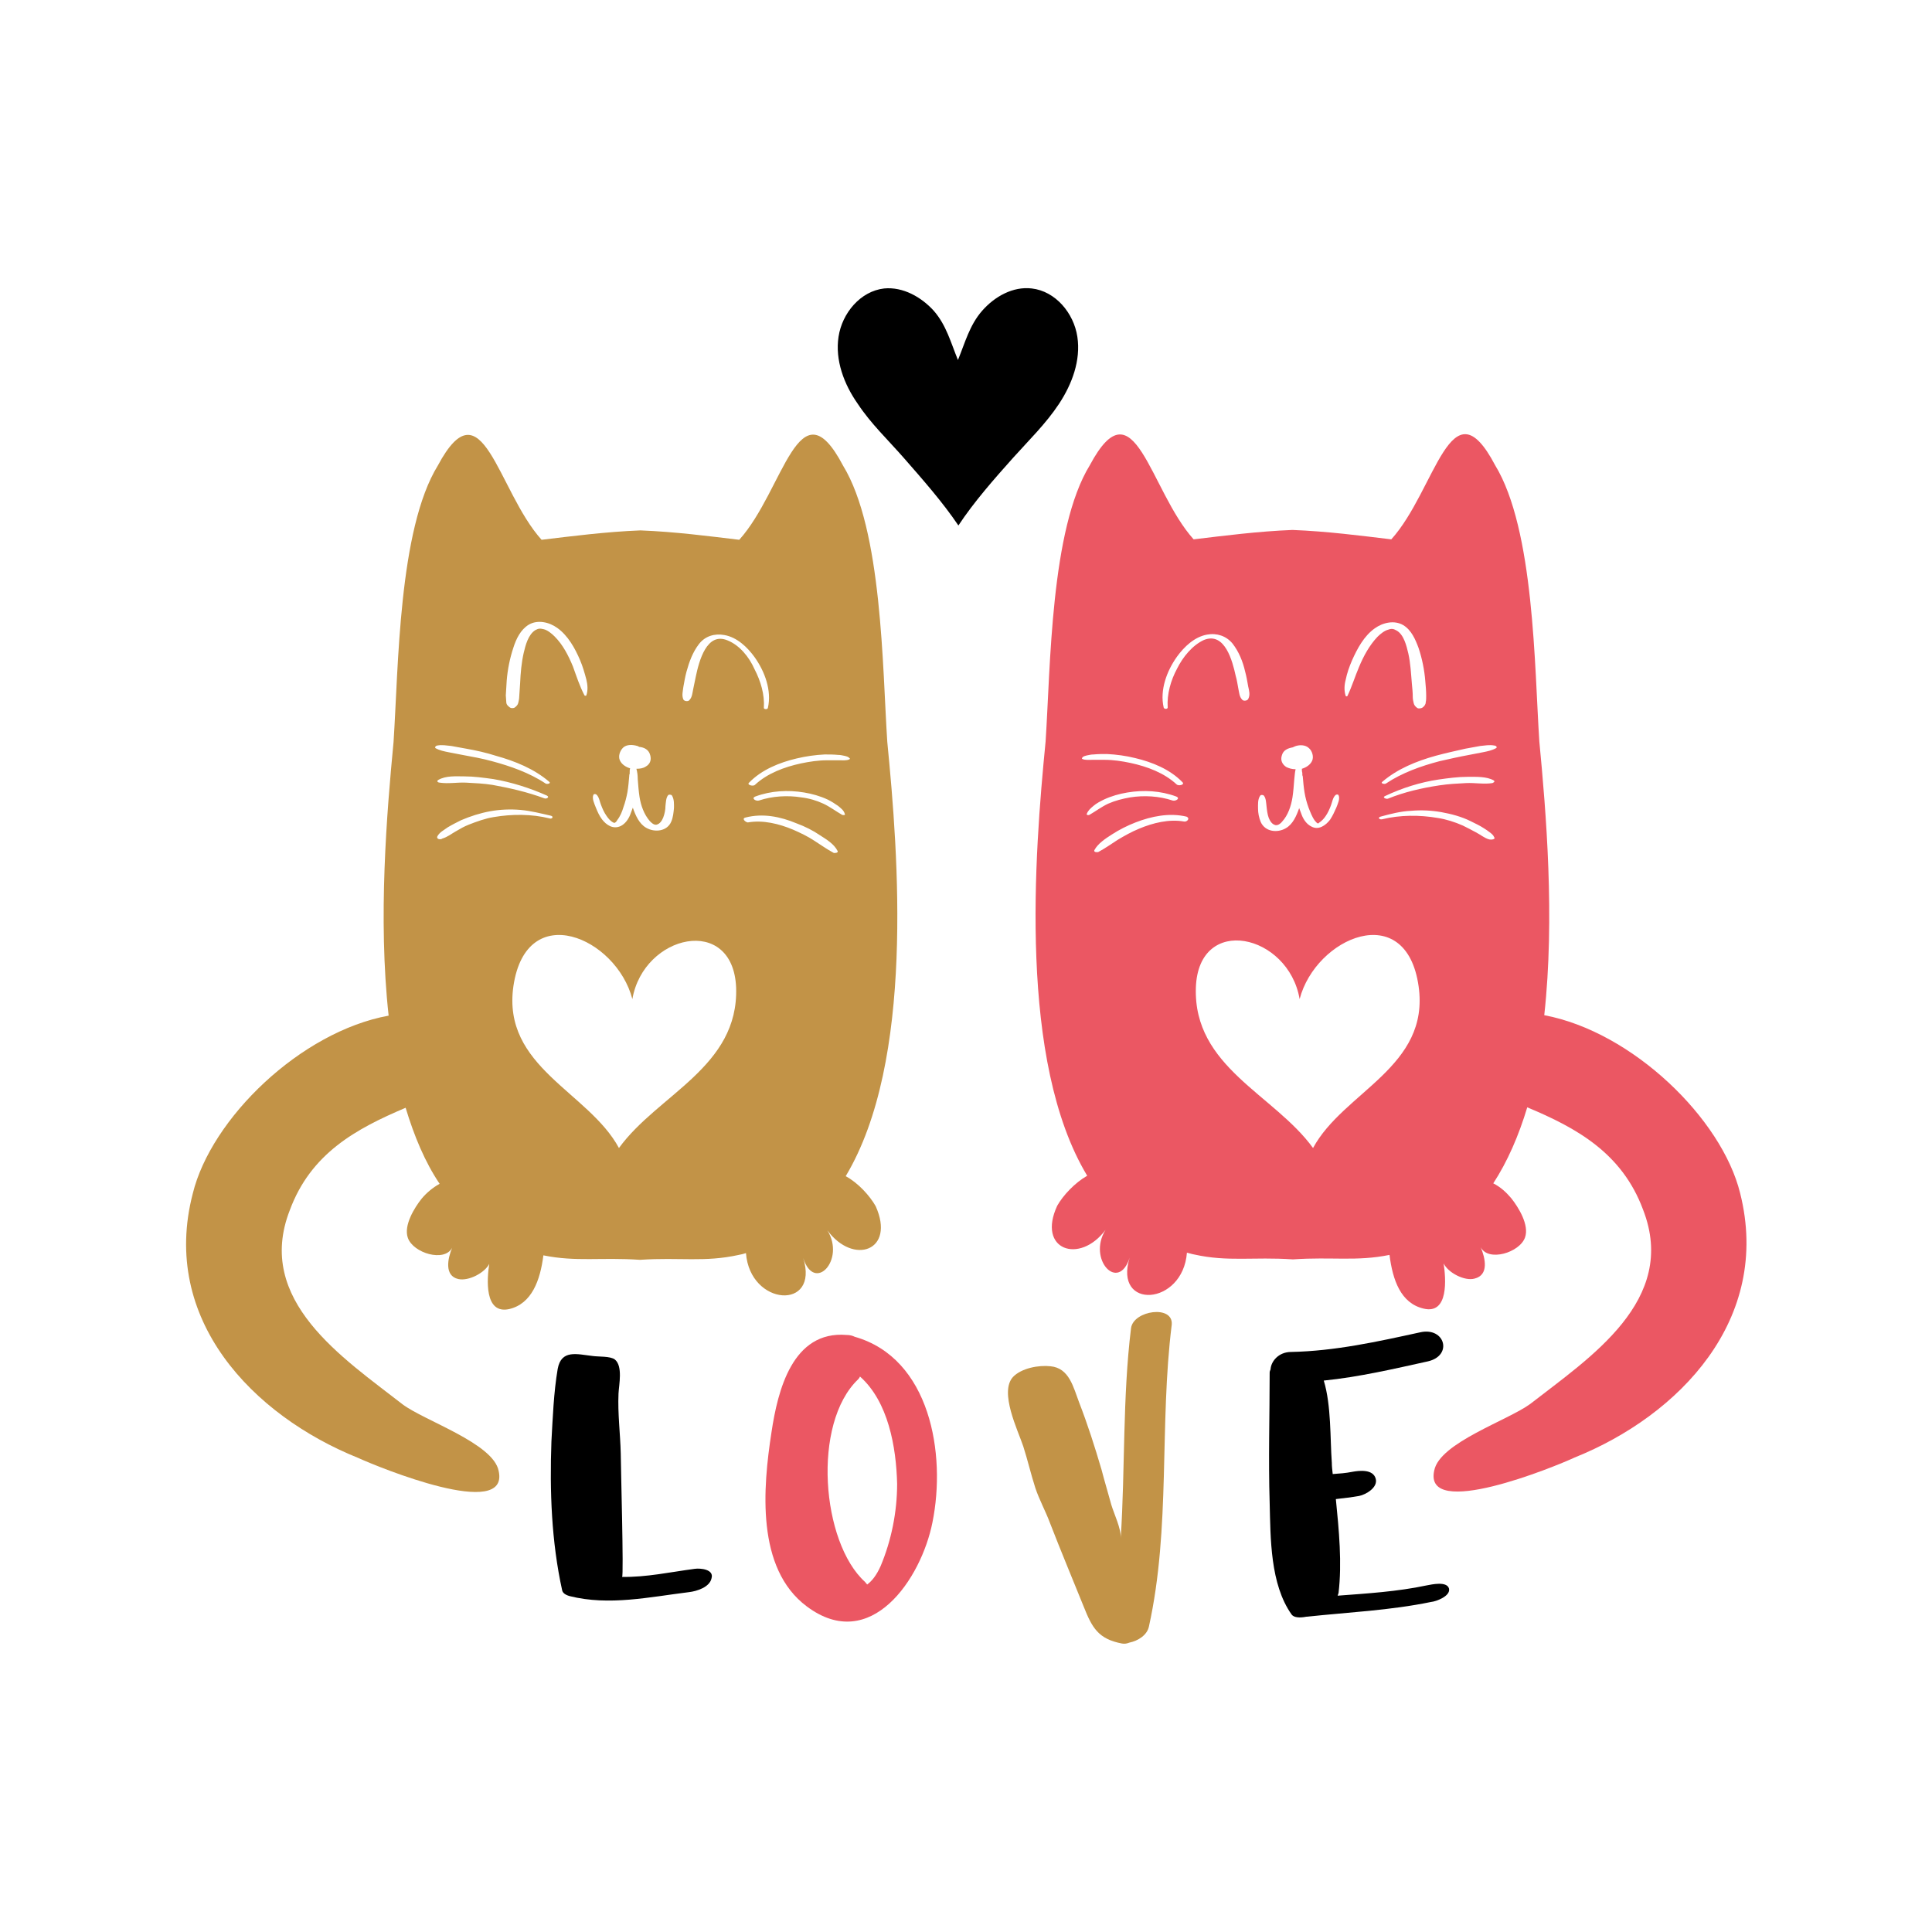 <?xml version="1.0" encoding="utf-8"?>
<!-- Generator: Adobe Illustrator 20.1.0, SVG Export Plug-In . SVG Version: 6.00 Build 0)  -->
<svg version="1.1" id="Calque_1" xmlns="http://www.w3.org/2000/svg" xmlns:xlink="http://www.w3.org/1999/xlink" x="0px" y="0px"
	 viewBox="0 0 432 432" style="enable-background:new 0 0 432 432;" xml:space="preserve">
<style type="text/css">
	.st0{fill:#EF7B7E;}
	.st1{fill:#FFFFFF;}
	.st2{fill-rule:evenodd;clip-rule:evenodd;}
	.st3{fill:#CC7B26;}
	.st4{fill:#020203;}
	.st5{fill:#CB9A3E;}
	.st6{fill:#E30613;}
	.st7{fill:#D60B52;}
	.st8{fill:#F39200;}
	.st9{fill:#E94E1B;}
	.st10{fill:#F0D3AF;}
	.st11{fill:#F7D1B3;}
	.st12{fill:#E2BBA2;}
	.st13{fill:#F18C75;}
	.st14{fill:#F1CCAB;}
	.st15{fill:#EB5763;}
	.st16{fill:#E71D73;}
	.st17{fill:#C29347;}
</style>
<g>
	<g>
		<path class="st15" d="M389.1,266.8c-4.1-16.7-24.1-36.1-43.8-39.8c2.4-21.8,0.4-45.5-1.1-61.2c-1.1-16.6-1.1-47.4-9.9-61.8
			c-9.9-18.8-13.2,5.5-23.2,16.6c-6.7-0.8-14.3-1.8-22.1-2.1c-7.7,0.3-15.4,1.3-22.1,2.1c-9.9-11-13.2-35.3-23.2-16.6
			c-8.8,14.3-8.8,45.2-9.9,61.8c-2.5,25.4-6.1,71.5,9.3,97.1c-2.8,1.6-5.4,4.4-6.7,6.7c-4.6,9.9,5,13.2,10.8,5.4
			c-4.1,6.6,2.9,14.1,5.4,6.2c-3.7,11.8,11.9,10.8,12.8-1.1c0.5,0.1,1,0.3,1.6,0.4c7.6,1.7,13.1,0.5,22.1,1.1
			c8.8-0.6,14.2,0.5,21.6-1c0.7,5.6,2.5,10.8,7.6,12c5.7,1.4,5-6.8,4.5-10.1c1,2.1,4.7,4,6.9,3.4c3.3-0.8,2.4-4.6,1.4-7
			c1.7,3.3,8.7,1.2,9.9-2.2c1-2.8-1.5-6.8-3.1-8.8c-1.1-1.3-2.4-2.5-4-3.3c3.2-4.9,5.7-10.7,7.6-17c11,4.6,21.2,10.2,25.9,22.9
			c7.9,20.3-12,33.1-25.2,43.4c-5,3.7-20.3,8.7-21.5,14.9c-2.5,11.2,26.9-0.8,31.4-2.9C375.5,316.5,396.2,295,389.1,266.8z
			 M300.9,152c0.3-1.5,0.8-2.9,1.4-4.3c1.2-2.7,2.7-5.5,5.1-7.2c1.8-1.3,4.4-1.9,6.4-0.7c1.8,1.1,2.7,3.2,3.4,5.1
			c0.8,2.4,1.3,4.9,1.5,7.4c0.1,1.1,0.2,2.2,0.2,3.3c0,0.5,0,1-0.1,1.4c0,0.5-0.3,0.9-0.7,1.2c-0.3,0.2-0.9,0.3-1.2,0.1
			c-0.4-0.3-0.7-0.6-0.8-1.1c-0.1-0.4-0.2-0.9-0.2-1.3c0-1-0.1-2-0.2-3c-0.2-2.3-0.3-4.6-0.8-6.8c-0.4-1.7-1-4.2-2.6-5.1
			c-0.7-0.4-1.1-0.5-1.9-0.2c-0.8,0.2-1.7,0.9-2.4,1.6c-1.8,1.9-3.1,4.3-4.1,6.7c-0.9,2.1-1.6,4.4-2.6,6.5c0,0.1-0.3,0.2-0.4,0
			C300.5,154.4,300.6,153.1,300.9,152z M281.8,177.9c0.1-0.2,0.6-0.2,0.8,0c0.5,0.6,0.5,1.6,0.6,2.4c0.1,0.9,0.2,1.8,0.5,2.6
			c0.3,0.7,0.7,1.4,1.5,1.6c0.6,0.1,1.2-0.4,1.5-0.8c1.3-1.4,2-3.5,2.3-5.4c0.2-1.3,0.3-2.7,0.4-4c0.1-0.7,0.1-1.5,0.3-2.3
			c0,0,0,0,0,0c-0.8,0-1.5-0.2-2.1-0.5c-0.9-0.6-1.3-1.5-1-2.5c0.3-1.3,1.4-1.7,2.5-1.9c0.1-0.1,0.3-0.1,0.4-0.2
			c1-0.4,2.4-0.4,3.2,0.4c0.7,0.6,1.1,1.9,0.7,2.8c-0.4,0.9-1.3,1.5-2.3,1.8c0,0.3,0,0.6,0.1,0.9c0,0.1,0,0.2,0,0.3
			c0,0.2,0,0.3,0.1,0.5c0.1,1.2,0.2,2.4,0.4,3.6c0.2,1.2,0.5,2.3,0.9,3.4c0.4,1,0.8,2.1,1.4,2.9c0.2,0.2,0.4,0.5,0.6,0.6
			c0,0,0.1,0,0.1,0c0.1,0,0.2,0,0.2-0.1c0.6-0.4,1.1-0.9,1.5-1.5c0.5-0.7,0.9-1.6,1.2-2.4c0.3-0.8,0.4-1.7,1-2.3
			c0.2-0.2,0.6-0.2,0.7,0c0.4,0.8-0.2,2-0.5,2.8c-0.4,0.9-0.8,1.8-1.4,2.7c-1,1.3-2.6,2.4-4.2,1.5c-1-0.5-1.7-1.5-2.1-2.5
			c-0.2-0.5-0.4-1.1-0.6-1.6c-0.6,1.7-1.4,3.6-3,4.5c-1.9,1.1-4.6,0.8-5.6-1.4c-0.4-1-0.6-2-0.6-3
			C281.3,179.9,281.2,178.7,281.8,177.9z M242,169.4c0.2-0.3,0.7-0.4,1.1-0.5c0.5-0.1,0.9-0.2,1.4-0.2c1-0.1,2-0.1,3-0.1
			c2.1,0.1,4.3,0.4,6.3,0.9c3.8,0.9,7.8,2.5,10.6,5.4c0.6,0.6-0.9,0.9-1.3,0.5c-2.8-2.6-6.6-4-10.3-4.8c-1.9-0.4-3.8-0.7-5.8-0.7
			c-0.9,0-1.8,0-2.7,0c-0.7,0-1.7,0.1-2.3-0.2C241.9,169.7,241.9,169.6,242,169.4z M243,182c0.3-0.8,0.9-1.3,1.5-1.8
			c0.7-0.6,1.5-1,2.3-1.4c1.7-0.8,3.5-1.3,5.3-1.6c3.6-0.6,7.4-0.4,10.9,0.9c1,0.4-0.1,1.1-0.8,0.9c-3-1-6.4-1.2-9.5-0.7
			c-1.7,0.3-3.3,0.7-4.9,1.4c-1.5,0.7-2.8,1.7-4.2,2.5C243.5,182.3,242.9,182.3,243,182z M264.8,183.7c-3.4-0.6-7,0.3-10.1,1.6
			c-1.7,0.7-3.3,1.6-4.8,2.5c-1.4,0.9-2.8,1.9-4.3,2.7c-0.2,0.1-1.1,0.1-0.9-0.4c0.8-1.5,2.5-2.6,3.9-3.5c1.7-1.1,3.5-2,5.3-2.7
			c3.6-1.4,7.6-2.2,11.4-1.3C266.2,183,265.4,183.8,264.8,183.7z M263.2,149.5c-1.4,2.6-2.3,5.7-2.1,8.7c0,0.4-0.8,0.4-0.9,0
			c-0.9-3.9,0.7-8.2,3-11.4c1.6-2.2,3.9-4.4,6.7-4.9c2.2-0.4,4.3,0.3,5.7,2c1.4,1.8,2.3,4,2.8,6.2c0.3,1.1,0.5,2.2,0.7,3.4
			c0.2,0.9,0.5,1.9,0,2.8c-0.2,0.4-1,0.5-1.3,0.2c-0.7-0.7-0.7-1.6-0.9-2.5c-0.2-1-0.3-1.9-0.6-2.9c-0.7-3.2-2.4-9.9-7.1-8
			C266.6,144.3,264.5,146.9,263.2,149.5z M293.6,256.7c-8.7-12-26.8-18.1-26.2-35.9c0.6-16.5,20.7-12,23.2,2.6
			c3.6-13.8,23.8-22.5,26.6-2.9C319.8,238.6,300.4,244.1,293.6,256.7z M333,187.7c-1.1-0.3-2-1.1-3-1.6c-0.9-0.5-1.9-1-2.9-1.5
			c-1.8-0.8-3.7-1.4-5.6-1.7c-4.1-0.7-8.4-0.7-12.5,0.3c-0.6,0.1-1-0.4-0.3-0.6c2.2-0.6,4.5-1.2,6.8-1.3c2.3-0.2,4.5-0.1,6.8,0.3
			c2.2,0.4,4.5,1,6.5,2c1,0.5,2.1,1,3,1.6c0.5,0.3,0.9,0.6,1.3,0.9c0.4,0.3,0.8,0.6,1,1.1C334.5,187.7,333.4,187.8,333,187.7z
			 M309.7,178c3.8-1.8,7.9-3.1,12-3.7c2.1-0.3,4.3-0.6,6.5-0.6c1.9,0,4.2-0.1,5.8,0.8c0.4,0.3-0.1,0.5-0.3,0.6
			c-1.9,0.3-3.9-0.1-5.9,0c-2,0.1-3.9,0.2-5.9,0.5c-4,0.6-7.9,1.5-11.6,3C309.9,178.7,309,178.3,309.7,178z M334.5,167.3
			c-0.9,0.5-1.9,0.7-2.9,0.9c-1,0.2-2.1,0.4-3.1,0.6c-2.2,0.4-4.4,0.9-6.6,1.4c-4.2,1.1-8.4,2.6-12,5c-0.3,0.2-1.3,0-0.8-0.4
			c3.4-2.9,7.6-4.6,11.9-5.8c2.2-0.6,4.5-1.1,6.7-1.6c1.1-0.2,2.2-0.4,3.3-0.6c1-0.1,2.1-0.3,3.1-0.1
			C334.5,166.7,334.9,167.1,334.5,167.3z"/>
		<path class="st17" d="M80.1,326c4.6,2.1,33.9,14.1,31.4,2.9c-1.2-6.2-16.6-11.2-21.5-14.9c-13.2-10.3-33.1-23.2-25.2-43.4
			c4.7-12.7,14.8-18.2,25.9-22.9c1.9,6.3,4.3,12.1,7.6,17c-1.6,0.9-2.9,2-4,3.3c-1.6,2-4.1,6-3.1,8.8c1.2,3.4,8.2,5.5,9.9,2.2
			c-1,2.4-1.8,6.3,1.4,7c2.3,0.5,5.9-1.4,6.9-3.4c-0.5,3.2-1.2,11.4,4.5,10.1c5-1.2,6.9-6.4,7.6-12c7.4,1.5,12.8,0.4,21.6,1
			c9-0.6,14.4,0.6,22.1-1.1c0.5-0.1,1-0.2,1.6-0.4c0.9,11.9,16.5,12.9,12.8,1.1c2.5,7.9,9.5,0.4,5.4-6.2c5.8,7.9,15.3,4.6,10.8-5.4
			c-1.3-2.3-3.9-5.2-6.7-6.7c15.4-25.7,11.8-71.7,9.3-97.1c-1.1-16.6-1.1-47.4-9.9-61.8c-9.9-18.8-13.2,5.5-23.2,16.6
			c-6.7-0.8-14.3-1.8-22.1-2.1c-7.7,0.3-15.4,1.3-22.1,2.1c-9.9-11-13.2-35.3-23.2-16.6c-8.8,14.3-8.8,45.2-9.9,61.8
			c-1.5,15.7-3.5,39.4-1.1,61.2c-19.7,3.6-39.7,23-43.8,39.8C35.8,295,56.5,316.5,80.1,326z M131.1,155.5c0,0.1-0.3,0.1-0.4,0
			c-1.1-2.1-1.8-4.3-2.6-6.5c-1-2.4-2.2-4.8-4.1-6.7c-0.7-0.7-1.6-1.4-2.4-1.6c-0.8-0.2-1.2-0.2-1.9,0.2c-1.6,1-2.2,3.4-2.6,5.1
			c-0.5,2.2-0.7,4.5-0.8,6.8c-0.1,1-0.1,2-0.2,3c0,0.4-0.1,0.9-0.2,1.3c-0.1,0.5-0.4,0.8-0.8,1.1c-0.3,0.2-0.9,0.2-1.2-0.1
			c-0.4-0.3-0.7-0.6-0.7-1.2c0-0.5-0.1-1-0.1-1.4c0.1-1.1,0.1-2.2,0.2-3.3c0.2-2.5,0.7-5,1.5-7.4c0.6-1.9,1.6-4,3.4-5.1
			c2-1.2,4.6-0.6,6.4,0.7c2.4,1.7,4,4.6,5.1,7.2c0.6,1.4,1,2.8,1.4,4.3C131.4,153.1,131.5,154.4,131.1,155.5z M150.7,180.7
			c-0.1,1-0.2,2.1-0.6,3c-0.9,2.2-3.7,2.5-5.6,1.4c-1.6-0.9-2.4-2.8-3-4.5c-0.2,0.5-0.4,1.1-0.6,1.6c-0.4,1-1.1,2-2.1,2.5
			c-1.7,0.8-3.2-0.2-4.2-1.5c-0.6-0.8-1-1.7-1.4-2.7c-0.3-0.8-0.9-2-0.5-2.8c0.1-0.2,0.5-0.2,0.7,0c0.6,0.6,0.7,1.6,1,2.3
			c0.3,0.8,0.7,1.7,1.2,2.4c0.4,0.6,0.9,1.2,1.5,1.5c0.1,0,0.2,0.1,0.2,0.1c0,0,0.1,0,0.1,0c0.3-0.1,0.5-0.4,0.6-0.6
			c0.7-0.9,1.1-1.9,1.4-2.9c0.4-1.1,0.7-2.3,0.9-3.4c0.2-1.2,0.3-2.4,0.4-3.6c0-0.2,0-0.3,0.1-0.5c0-0.1,0-0.2,0-0.3
			c0-0.3,0-0.6,0.1-0.9c-1-0.3-1.9-0.9-2.3-1.8c-0.4-0.9,0-2.1,0.7-2.8c0.8-0.8,2.2-0.7,3.2-0.4c0.1,0,0.3,0.1,0.4,0.2
			c1.1,0.1,2.2,0.6,2.5,1.9c0.3,1.1-0.1,2-1,2.5c-0.6,0.4-1.3,0.5-2.1,0.5c0,0,0,0,0,0c0.2,0.7,0.3,1.5,0.3,2.3
			c0.1,1.3,0.2,2.7,0.4,4c0.3,1.9,1,3.9,2.3,5.4c0.4,0.4,0.9,0.9,1.5,0.8c0.8-0.2,1.2-0.9,1.5-1.6c0.3-0.8,0.5-1.7,0.5-2.6
			c0.1-0.8,0.1-1.8,0.6-2.4c0.2-0.2,0.6-0.1,0.8,0C150.8,178.7,150.7,179.9,150.7,180.7z M189.9,169.8c-0.6,0.3-1.6,0.2-2.3,0.2
			c-0.9,0-1.8,0-2.7,0c-1.9,0-3.9,0.3-5.8,0.7c-3.7,0.8-7.5,2.2-10.3,4.8c-0.4,0.4-1.9,0-1.3-0.5c2.8-2.9,6.8-4.5,10.6-5.4
			c2.1-0.5,4.2-0.8,6.3-0.9c1,0,2,0,3,0.1c0.5,0,0.9,0.1,1.4,0.2c0.4,0.1,0.9,0.2,1.1,0.5C190.1,169.6,190.1,169.7,189.9,169.8z
			 M188.3,182.2c-1.4-0.8-2.7-1.8-4.2-2.5c-1.5-0.7-3.2-1.2-4.9-1.4c-3.1-0.5-6.5-0.3-9.5,0.7c-0.7,0.2-1.8-0.5-0.8-0.9
			c3.5-1.3,7.3-1.5,10.9-0.9c1.8,0.3,3.6,0.8,5.3,1.6c0.8,0.4,1.6,0.9,2.3,1.4c0.6,0.5,1.3,1,1.5,1.8
			C189.1,182.3,188.5,182.3,188.3,182.2z M166.7,182.8c3.9-1,7.8-0.2,11.4,1.3c1.9,0.7,3.7,1.6,5.3,2.7c1.4,0.9,3.1,1.9,3.9,3.5
			c0.2,0.4-0.7,0.5-0.9,0.4c-1.5-0.8-2.9-1.8-4.3-2.7c-1.5-1-3.2-1.8-4.8-2.5c-3.1-1.3-6.7-2.2-10.1-1.6
			C166.6,183.8,165.8,183,166.7,182.8z M162.7,143.2c-4.7-2-6.4,4.7-7.1,8c-0.2,1-0.4,1.9-0.6,2.9c-0.2,0.9-0.2,1.8-0.9,2.5
			c-0.3,0.3-1.1,0.2-1.3-0.2c-0.4-0.9-0.1-1.9,0-2.8c0.2-1.1,0.4-2.3,0.7-3.4c0.6-2.2,1.4-4.4,2.8-6.2c1.4-1.8,3.5-2.4,5.7-2
			c2.8,0.5,5.1,2.7,6.7,4.9c2.3,3.2,3.9,7.5,3,11.4c-0.1,0.4-0.9,0.3-0.9,0c0.2-3-0.7-6-2.1-8.7
			C167.5,146.9,165.4,144.3,162.7,143.2z M114.8,220.5c2.9-19.6,23-10.9,26.6,2.9c2.5-14.5,22.5-19,23.2-2.6
			c0.6,17.8-17.5,23.9-26.2,35.9C131.6,244.1,112.2,238.6,114.8,220.5z M97.8,187c0.2-0.4,0.6-0.8,1-1.1c0.4-0.3,0.9-0.6,1.3-0.9
			c1-0.6,2-1.1,3-1.6c2.1-0.9,4.3-1.6,6.5-2c2.2-0.4,4.5-0.5,6.8-0.3c2.3,0.2,4.6,0.8,6.8,1.3c0.7,0.2,0.2,0.8-0.3,0.6
			c-4-1-8.4-1-12.5-0.3c-1.9,0.3-3.8,1-5.6,1.7c-1,0.4-1.9,0.9-2.9,1.5c-0.9,0.5-1.9,1.3-3,1.6C98.6,187.8,97.5,187.7,97.8,187z
			 M121.7,178.5c-3.8-1.4-7.7-2.3-11.6-3c-1.9-0.3-3.9-0.4-5.9-0.5c-1.9-0.1-3.9,0.3-5.9,0c-0.3,0-0.8-0.3-0.3-0.6
			c1.7-1,4-0.8,5.8-0.8c2.2,0,4.3,0.3,6.5,0.6c4.1,0.7,8.2,2,12,3.7C123,178.3,122.1,178.7,121.7,178.5z M97.8,166.7
			c1-0.2,2.1,0,3.1,0.1c1.1,0.2,2.2,0.4,3.3,0.6c2.3,0.4,4.5,0.9,6.7,1.6c4.3,1.2,8.5,2.9,11.9,5.8c0.5,0.4-0.5,0.6-0.8,0.4
			c-3.6-2.4-7.9-3.9-12-5c-2.2-0.6-4.4-1-6.6-1.4c-1-0.2-2.1-0.4-3.1-0.6c-1-0.2-2-0.4-2.9-0.9C97.1,167.1,97.5,166.7,97.8,166.7z"
			/>
	</g>
	<g>
		<path d="M324,355.2c-0.5-1.7-3.9-0.9-5-0.7c-6.6,1.4-13.3,1.8-19.9,2.3c0.1-0.2,0.1-0.4,0.2-0.6c0.8-6.7,0.1-14-0.6-21
			c1.7-0.2,3.5-0.4,5.2-0.7c1.5-0.3,4.3-1.9,3.7-3.9c-0.6-2.1-3.6-1.8-5.2-1.5c-1.5,0.3-2.9,0.4-4.4,0.5c-0.1-0.9-0.2-1.7-0.2-2.5
			c-0.4-5.4-0.1-12.8-1.8-18.4c7.9-0.8,15.6-2.6,23.3-4.3c5.6-1.3,3.8-7.7-1.7-6.5c-9.6,2.1-19.1,4.2-28.9,4.4
			c-2.8,0-4.5,2.1-4.6,3.9c-0.1,0.2-0.2,0.5-0.2,0.7c0,9.7-0.3,19.4,0,29.1c0.2,8,0.1,18.2,4.9,25c0.5,0.7,1.8,0.8,3.3,0.5
			c0,0,0.1,0,0.1,0c9.3-1,18.6-1.4,27.8-3.3C321.1,358.1,324.4,356.9,324,355.2z"/>
		<path class="st17" d="M252.9,297c-1.9,15.5-1.3,31.3-2.3,46.9c0.1-2.1-1.5-5.4-2.1-7.4c-0.7-2.6-1.5-5.2-2.2-7.9
			c-1.5-5.1-3.1-10.1-5-15c-1.3-3.4-2.2-7.7-6.4-8.1c-2.6-0.3-6.5,0.4-8.4,2.4c-3.1,3.4,1.1,11.9,2.3,15.5c1,3.1,1.7,6.2,2.7,9.3
			c0.9,2.7,2.3,5.2,3.3,7.9c2.4,6.2,5,12.4,7.5,18.6c1.9,4.8,3.3,7.3,8.6,8.3c0.6,0.1,1.1,0,1.6-0.2c2-0.4,4-1.7,4.4-3.6
			c4.9-22.2,2.3-45,5.1-67.5C262.4,291.7,253.4,293,252.9,297z"/>
		<path class="st15" d="M191.1,298.9c-0.4-0.2-1-0.4-1.8-0.4c-12.1-1-15.4,12.4-16.8,21.8c-1.9,12.3-3.5,30.4,7.9,38.9
			c14.3,10.7,25.6-6.2,28.1-18.8C211.6,325.1,208,303.7,191.1,298.9z M196.9,350.2c-0.9,2-1.9,3.3-3,4.1c-0.2-0.2-0.3-0.4-0.5-0.6
			c-9.7-8.8-11.9-35.4-1.5-45.3c0.2-0.2,0.3-0.4,0.4-0.6c6.3,5.6,8.1,15.7,8.3,24C200.6,338.1,199.3,344.5,196.9,350.2z"/>
		<path d="M155.3,350.8c-5.3,0.7-10.8,1.9-16.2,1.8c0.4,0-0.3-25.3-0.3-27.6c-0.1-4.4-0.7-8.9-0.5-13.4c0.1-2,1-6.1-0.8-7.6
			c-1-0.8-3.7-0.6-5-0.8c-3.5-0.4-7-1.5-7.8,2.9c-0.9,5.3-1.1,10.9-1.4,16.2c-0.4,11.1,0,22.4,2.4,33.3c0.1,0.5,0.6,1,1.7,1.3
			c8.8,2.2,17.8,0.2,26.7-0.9c1.7-0.2,4.6-1.1,5-3.1C159.7,350.9,156.6,350.6,155.3,350.8z"/>
	</g>
	<path d="M187.5,75.3c0.8-5.3,4.9-10.2,10.2-10.8c4.2-0.4,8.3,1.9,11.1,5c2.8,3.2,3.8,7.1,5.4,11c1.6-3.9,2.6-7.8,5.4-11
		c2.8-3.2,6.9-5.5,11.1-5c5.3,0.6,9.4,5.5,10.2,10.8c0.8,5.3-1.2,10.6-4.1,15c-2.9,4.4-6.8,8.2-10.3,12.1
		c-4.2,4.7-8.7,9.8-12.2,15.1c-3.5-5.2-8-10.3-12.2-15.1c-3.5-4-7.4-7.7-10.3-12.1C188.7,85.9,186.7,80.5,187.5,75.3z"/>
</g>
</svg>
